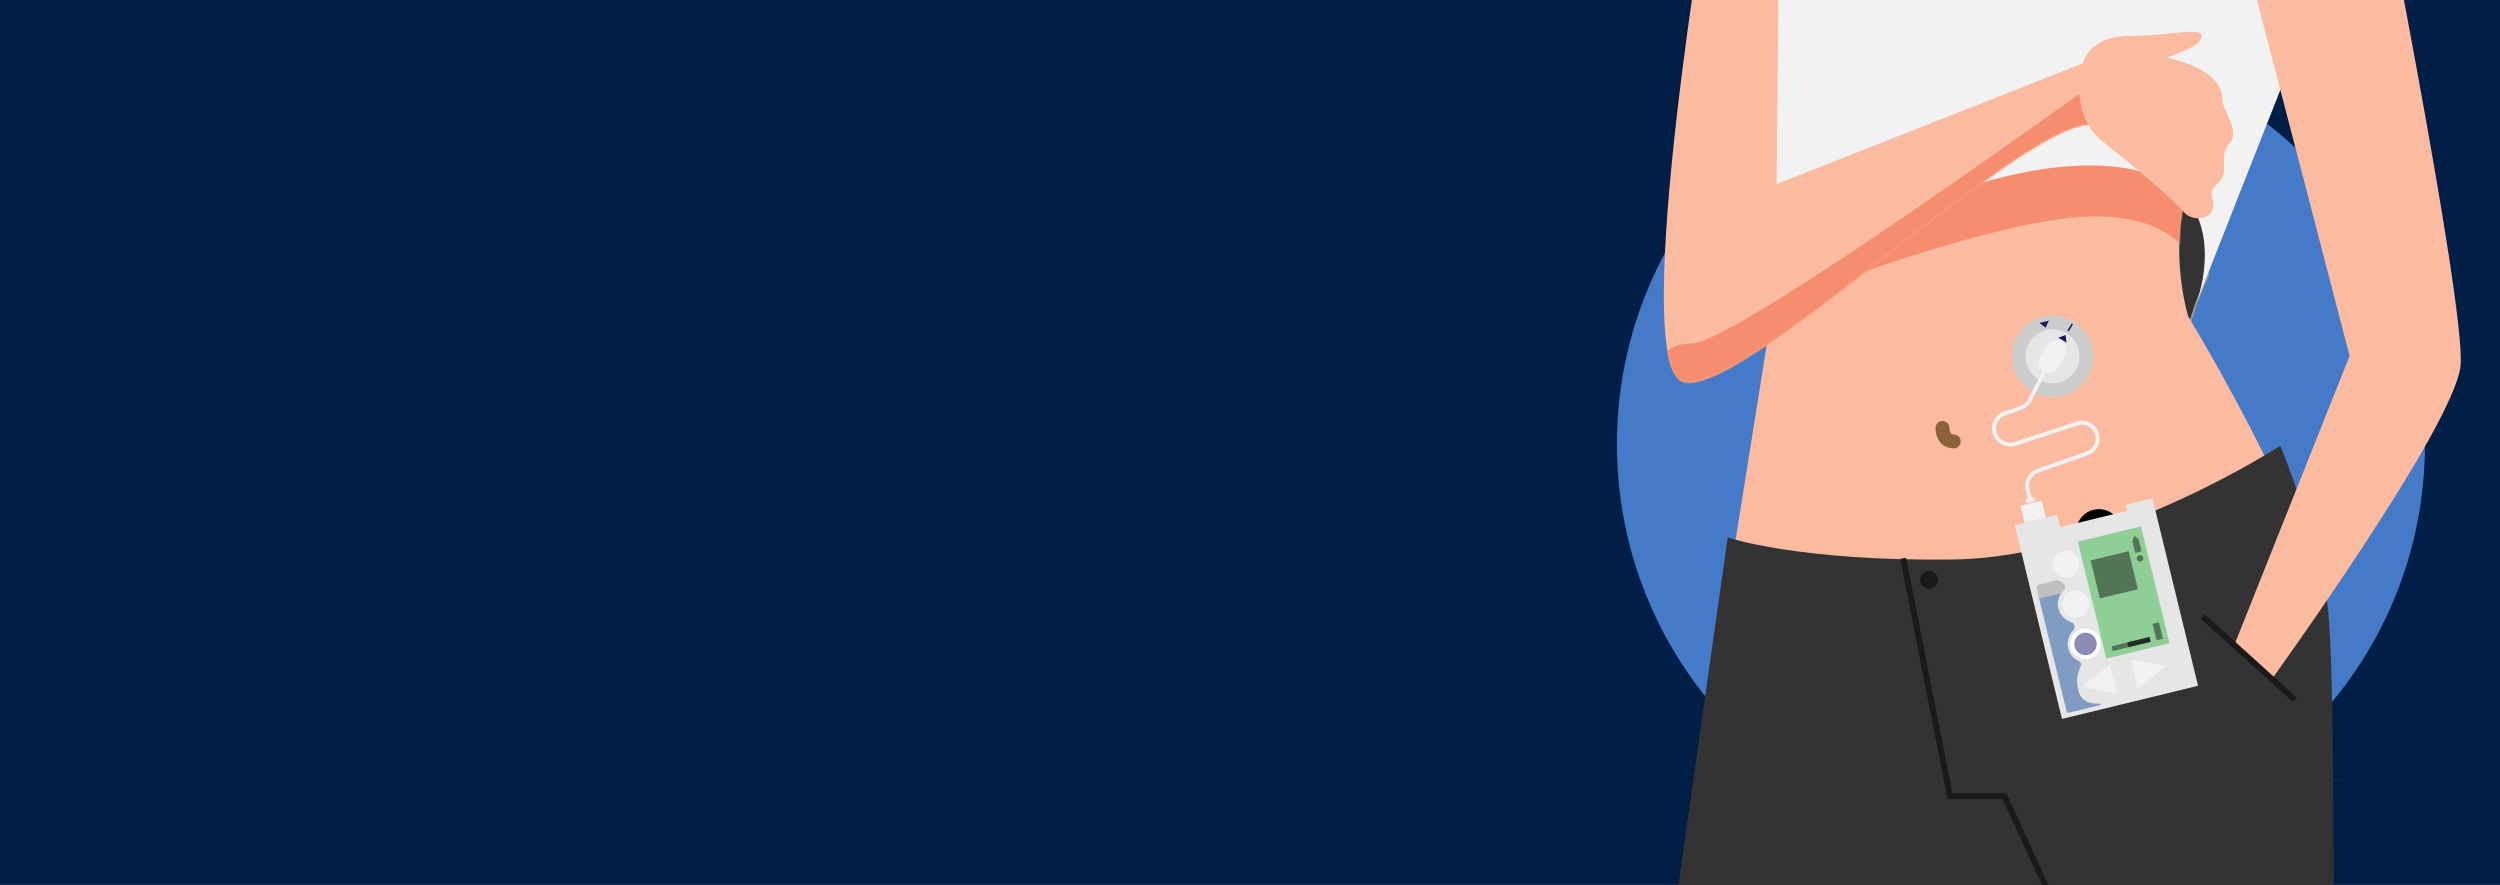 <svg width="1260" height="446" viewBox="0 0 1260 446" fill="none" xmlns="http://www.w3.org/2000/svg">
<rect width="1260" height="446" fill="#001E46"/>
<g clip-path="url(#clip0)">
<path d="M1018.55 427.509C1131.01 427.509 1222.17 336.346 1222.17 223.892C1222.17 111.437 1131.01 20.275 1018.55 20.275C906.098 20.275 814.936 111.437 814.936 223.892C814.936 336.346 906.098 427.509 1018.55 427.509Z" fill="#447AC7"/>
<path d="M1103.48 163.446L1107.02 152.621L1112.64 139.348L1115.82 115.96L1100.31 79.598L915.571 83.326L879.752 152.621C879.752 152.621 917.261 167.37 1010.06 163.446" fill="#333333"/>
<path d="M1103.48 163.446L1107.02 152.621L1112.64 139.348L1115.82 115.96L1100.31 79.598L915.571 83.326L879.752 152.621C879.752 152.621 917.261 167.37 1010.06 163.446" stroke="#999999" stroke-miterlimit="10"/>
<path d="M881.608 38.432C884.579 45.813 891.71 89.753 895.403 113.36C896.94 123.222 896.918 133.265 895.336 143.121L855.486 392.516C855.469 392.626 855.475 392.738 855.506 392.846C855.536 392.953 855.589 393.053 855.662 393.137C855.734 393.222 855.824 393.29 855.926 393.337C856.027 393.383 856.137 393.408 856.249 393.408H1183.22C1183.72 393.408 1139.85 393.898 1139.73 393.408C1139.73 393.408 1177.1 307.329 1153.66 255.665C1130.22 204 1102.87 159.521 1102.87 159.521C1097.27 139.085 1096.86 117.574 1101.69 96.942L1138.93 38.316C1138.96 38.202 1138.96 38.085 1138.93 37.972C1138.91 37.859 1138.85 37.753 1138.78 37.662C1138.71 37.572 1138.62 37.498 1138.51 37.448C1138.41 37.397 1138.29 37.371 1138.18 37.37H882.326C882.2 37.37 882.075 37.4 881.963 37.459C881.851 37.519 881.755 37.605 881.684 37.709C881.613 37.814 881.569 37.935 881.556 38.061C881.543 38.187 881.561 38.314 881.608 38.432Z" fill="#FABBA0"/>
<mask id="mask0" mask-type="alpha" maskUnits="userSpaceOnUse" x="855" y="37" width="329" height="357">
<path d="M881.608 38.432C884.579 45.813 891.71 89.753 895.403 113.36C896.94 123.222 896.918 133.265 895.336 143.121L855.486 392.515C855.469 392.626 855.475 392.738 855.506 392.846C855.536 392.953 855.589 393.053 855.662 393.137C855.734 393.222 855.824 393.29 855.926 393.337C856.027 393.383 856.137 393.408 856.249 393.407H1183.22C1183.72 393.407 1139.85 393.898 1139.73 393.407C1139.73 393.407 1177.1 307.329 1153.66 255.665C1130.22 204 1102.87 159.521 1102.87 159.521C1097.27 139.085 1096.86 117.574 1101.69 96.942L1138.93 38.316C1138.96 38.202 1138.96 38.085 1138.93 37.972C1138.91 37.859 1138.85 37.753 1138.78 37.662C1138.71 37.572 1138.62 37.498 1138.51 37.448C1138.41 37.397 1138.29 37.371 1138.18 37.37H882.326C882.2 37.37 882.075 37.4 881.963 37.459C881.851 37.519 881.755 37.605 881.684 37.709C881.613 37.814 881.569 37.935 881.556 38.061C881.543 38.187 881.561 38.314 881.608 38.432Z" fill="#FABBA0"/>
</mask>
<g mask="url(#mask0)">
<path d="M861.939 166.108C861.939 166.108 998.83 109.083 1055.56 109.083C1112.29 109.083 1108.52 148.295 1108.52 148.295L1131.05 87.862L1113.38 49.635C1113.38 49.635 949.208 46.906 945.391 46.906C941.573 46.906 869.022 95.89 869.022 95.89L861.939 166.108Z" fill="#F58D6E"/>
</g>
<path d="M843.939 460.094L870.766 270.887C870.766 270.887 906.598 283.032 984.674 281.983C1062.75 280.935 1149.29 224.668 1149.29 224.668C1149.29 224.668 1169.91 275.369 1173.29 306.732C1176.67 338.095 1176.16 460.116 1176.16 460.116L843.939 460.094Z" fill="#333333"/>
<path d="M959.19 281.373L982.788 401.248H1010.26L1033.32 451.593" stroke="#1A1A1A" stroke-width="3" stroke-miterlimit="10"/>
<path d="M972.24 296.746C974.747 296.746 976.78 294.713 976.78 292.206C976.78 289.698 974.747 287.666 972.24 287.666C969.732 287.666 967.699 289.698 967.699 292.206C967.699 294.713 969.732 296.746 972.24 296.746Z" fill="#1A1A1A"/>
<path d="M861.11 -20.32L879.753 152.621C879.753 152.621 972.717 83.402 1053.17 83.402C1133.62 83.402 1107.02 152.621 1107.02 152.621L1174.33 -18.233L914.59 -72.698L861.11 -20.32Z" fill="#F2F2F2"/>
<path d="M979.005 215.681C979.005 215.681 978.76 222.46 984.674 222.46" stroke="#8C6239" stroke-width="7" stroke-linecap="round" stroke-linejoin="round"/>
<path d="M1034.49 200.067C1045.8 200.067 1054.96 190.903 1054.96 179.6C1054.96 168.296 1045.8 159.133 1034.49 159.133C1023.19 159.133 1014.03 168.296 1014.03 179.6C1014.03 190.903 1023.19 200.067 1034.49 200.067Z" fill="#CCCCCC"/>
<path d="M1032.61 161.599L1027.89 162.75L1030.98 165.167L1032.61 161.599Z" fill="#1B1464"/>
<path d="M1034.49 193.189C1042 193.189 1048.08 187.105 1048.08 179.599C1048.08 172.094 1042 166.01 1034.49 166.01C1026.99 166.01 1020.9 172.094 1020.9 179.599C1020.9 187.105 1026.99 193.189 1034.49 193.189Z" fill="#E6E6E6"/>
<path d="M1037.41 170.194L1041.5 172.678L1041.04 168.838L1037.41 170.194Z" fill="#1B1464"/>
<path d="M1069.02 265.379C1067.51 259.212 1061.29 255.432 1055.13 256.935C1048.96 258.439 1045.18 264.657 1046.68 270.824L1049.72 283.277C1051.22 289.444 1057.44 293.225 1063.61 291.721C1069.77 290.218 1073.56 284 1072.05 277.833L1069.02 265.379Z" fill="black"/>
<path d="M1044.79 163.44L1044.12 163.032L1041.96 166.588L1042.63 166.996L1044.79 163.44Z" fill="#1B1464"/>
<path d="M1039.24 362.344L1015.44 264.701L1036.87 259.478L1038.39 265.677L1072.14 257.453L1071.4 254.389L1084.81 251.125L1107.83 345.627L1039.24 362.344Z" fill="#E6E6E6"/>
<path d="M1023.66 253.578L1025.76 262.185" stroke="#F2F2F2" stroke-width="11" stroke-miterlimit="10"/>
<path d="M1021.15 253.189L1025.64 252.097" stroke="#F2F2F2" stroke-miterlimit="10"/>
<path d="M1020.91 252.204L1025.4 251.106" stroke="#F2F2F2" stroke-miterlimit="10"/>
<path d="M1081.69 257.613L1042.2 267.238C1040.83 267.574 1039.99 268.961 1040.32 270.337L1060.31 352.32C1060.64 353.696 1062.03 354.539 1063.4 354.204L1102.89 344.579C1104.26 344.243 1105.11 342.856 1104.77 341.48L1084.79 259.498C1084.45 258.121 1083.06 257.278 1081.69 257.613Z" fill="#E6E6E6"/>
<path opacity="0.5" d="M1041.54 291.279L1027.86 294.615C1026.89 294.851 1026.3 295.829 1026.53 296.798L1041.37 357.643C1041.6 358.613 1042.58 359.207 1043.55 358.971L1057.23 355.635C1058.2 355.398 1058.8 354.421 1058.56 353.452L1043.73 292.606C1043.49 291.637 1042.51 291.043 1041.54 291.279Z" fill="#999999"/>
<path opacity="0.5" d="M1044.92 297.518L1027.73 301.709L1041.79 359.4L1058.99 355.209L1044.92 297.518Z" fill="#447AC7"/>
<path d="M1084.66 324.117L1070.83 267.274L1039.79 274.856C1034.92 276.047 1031.59 280.735 1032.38 285.685C1032.65 287.432 1033.4 289.069 1034.54 290.416C1035.69 291.762 1037.18 292.764 1038.86 293.312C1039.29 293.446 1039.67 293.685 1039.97 294.007C1040.28 294.329 1040.49 294.724 1040.6 295.154C1040.71 295.589 1040.71 296.045 1040.6 296.479C1040.48 296.912 1040.26 297.31 1039.95 297.634C1038.8 298.793 1037.97 300.227 1037.53 301.799C1037.09 303.37 1037.06 305.028 1037.44 306.614C1037.83 308.2 1038.61 309.662 1039.71 310.861C1040.82 312.061 1042.21 312.957 1043.76 313.467C1044.19 313.602 1044.58 313.845 1044.89 314.173C1045.2 314.502 1045.41 314.904 1045.52 315.341C1045.63 315.778 1045.62 316.235 1045.5 316.669C1045.38 317.102 1045.15 317.497 1044.83 317.815C1043.59 319.077 1042.73 320.657 1042.34 322.38C1041.94 324.102 1042.04 325.9 1042.6 327.574C1043.01 328.802 1043.67 329.932 1044.54 330.894C1045.4 331.856 1046.46 332.628 1047.64 333.162C1048.12 333.381 1048.5 333.774 1048.69 334.261C1048.89 334.749 1048.9 335.293 1048.71 335.784C1047.56 338.804 1045.91 341.484 1047.52 348.063C1049.46 356.055 1058.22 355.444 1066.76 353.357L1090.38 347.603C1097.1 345.967 1092.97 322.471 1092.97 322.471L1084.66 324.117Z" fill="#E6E6E6"/>
<path d="M1079.05 265.241L1047.21 273.002L1061.57 331.915L1093.41 324.154L1079.05 265.241Z" fill="#8FCF97"/>
<path d="M1041.29 291.162C1045.05 291.162 1048.09 288.119 1048.09 284.365C1048.09 280.611 1045.05 277.568 1041.29 277.568C1037.54 277.568 1034.5 280.611 1034.5 284.365C1034.5 288.119 1037.54 291.162 1041.29 291.162Z" fill="#F2F2F2"/>
<path d="M1046.2 311.277C1049.95 311.277 1052.99 308.234 1052.99 304.48C1052.99 300.726 1049.95 297.683 1046.2 297.683C1042.44 297.683 1039.4 300.726 1039.4 304.48C1039.4 308.234 1042.44 311.277 1046.2 311.277Z" fill="#F2F2F2"/>
<path d="M1051.08 331.213C1054.77 331.213 1057.75 328.228 1057.75 324.545C1057.75 320.863 1054.77 317.877 1051.08 317.877C1047.4 317.877 1044.42 320.863 1044.42 324.545C1044.42 328.228 1047.4 331.213 1051.08 331.213Z" fill="#8B8BB5" stroke="white" stroke-width="2" stroke-miterlimit="10"/>
<path d="M1074 332.444L1077.53 346.925L1091.72 335.793L1074 332.444Z" fill="#F2F2F2"/>
<path d="M1066.97 349.499L1063.44 335.017L1049.24 346.145L1066.97 349.499Z" fill="#F2F2F2"/>
<path opacity="0.5" d="M1090.12 321.917L1088.11 313.646L1084.9 314.428L1086.91 322.7L1090.12 321.917Z" fill="#1A1A1A"/>
<path opacity="0.5" d="M1076.15 278.643L1074.71 272.733L1075.74 269.977L1077.92 271.948L1079.36 277.862L1076.15 278.643Z" fill="#1A1A1A"/>
<path opacity="0.5" d="M1078.53 283.094C1079.45 283.094 1080.19 282.355 1080.19 281.444C1080.19 280.532 1079.45 279.793 1078.53 279.793C1077.62 279.793 1076.88 280.532 1076.88 281.444C1076.88 282.355 1077.62 283.094 1078.53 283.094Z" fill="#1A1A1A"/>
<path opacity="0.5" d="M1077.51 296.94L1072.84 277.784L1053.68 282.454L1058.35 301.61L1077.51 296.94Z" fill="#1A1A1A"/>
<path opacity="0.5" d="M1083.97 323.437L1083.39 321.045L1064.23 325.715L1064.81 328.107L1083.97 323.437Z" fill="#1A1A1A"/>
<path opacity="0.8" d="M1083.97 323.438L1083.39 321.046L1072.16 323.783L1072.74 326.175L1083.97 323.438Z" fill="#1A1A1A"/>
<path d="M1040.83 179.276C1042.33 176.807 1041.54 173.589 1039.08 172.089C1036.61 170.588 1033.39 171.373 1031.89 173.842L1028.21 179.902C1026.7 182.37 1027.49 185.588 1029.96 187.088C1032.42 188.589 1035.64 187.804 1037.14 185.335L1040.83 179.276Z" fill="#F2F2F2"/>
<path d="M1023.15 251.655L1021.92 246.682C1021.45 244.773 1021.71 242.757 1022.64 241.026C1023.58 239.295 1025.12 237.973 1026.97 237.316L1051.95 228.468C1053.91 227.772 1055.53 226.329 1056.44 224.452C1057.35 222.575 1057.48 220.416 1056.81 218.442C1056.14 216.467 1054.71 214.836 1052.85 213.902C1050.98 212.969 1048.83 212.808 1046.84 213.455L1015.85 223.651C1013.78 224.333 1011.52 224.168 1009.56 223.193C1007.61 222.217 1006.12 220.509 1005.42 218.442V218.442C1004.75 216.461 1004.89 214.296 1005.81 212.418C1006.73 210.54 1008.35 209.102 1010.33 208.415L1018.54 205.543C1020.45 204.875 1022.04 203.499 1022.97 201.699L1030.24 187.627" stroke="#F2F2F2" stroke-width="2" stroke-miterlimit="10"/>
<path d="M862.582 -63.872C862.582 -63.872 820.39 181.428 847.864 192.239C875.338 203.05 1017.09 62.886 1053.17 62.797L1064.37 26.158L895.403 92.768L896.928 -65.825L862.582 -63.872Z" fill="#FABBA0"/>
<mask id="mask1" mask-type="alpha" maskUnits="userSpaceOnUse" x="838" y="-66" width="227" height="259">
<path d="M862.582 -63.872C862.582 -63.872 820.39 181.428 847.864 192.239C875.338 203.05 1017.09 62.886 1053.17 62.797L1064.37 26.158L895.403 92.768L896.928 -65.825L862.582 -63.872Z" fill="#FABBA0"/>
</mask>
<g mask="url(#mask1)">
<path d="M834.127 195.674C834.127 195.674 831.183 173.101 852.77 173.101C874.356 173.101 1055.9 41.616 1055.9 41.616C1055.9 41.616 1065.71 71.052 1065.71 72.524C1065.71 73.996 852.279 230.016 852.279 230.016L834.127 195.674Z" fill="#F58D6E"/>
</g>
<path d="M1047.58 45.795C1047.15 43.165 1047.32 40.471 1048.08 37.917C1048.84 35.362 1050.17 33.013 1051.97 31.046C1053.77 29.079 1055.99 27.545 1058.46 26.559C1060.94 25.573 1063.61 25.162 1066.27 25.355C1088.69 26.996 1120.12 32.495 1120.12 50.443C1120.12 55.643 1129.15 65.758 1123.84 72.033C1118.45 78.411 1122.37 82.581 1120.41 88.469C1118.45 94.356 1113.05 92.884 1115.26 100.957C1117.87 110.541 1105.45 112.419 1100.74 107.022C1093.22 98.437 1072.07 81.154 1059.77 71.342C1053.84 66.609 1049.88 59.843 1048.65 52.356L1047.58 45.795Z" fill="#FABBA0"/>
<path d="M1122.37 -58.105L1184.19 179.359L1126.3 324.585L1145.24 341.944C1145.24 341.944 1237.18 214.682 1240.12 184.265C1243.06 153.848 1193.77 -91.965 1193.77 -91.965L1122.37 -58.105Z" fill="#FABBA0"/>
<path d="M1110.15 310.732L1156.62 352.674" stroke="#1A1A1A" stroke-width="3" stroke-miterlimit="10"/>
<path d="M1049.5 33.289C1049.5 33.289 1051.16 18.094 1073.76 18.094C1096.37 18.094 1112.75 12.252 1109.05 20.012C1105.36 27.772 1059.55 38.03 1059.55 38.03L1049.5 33.289Z" fill="#FABBA0"/>
</g>
<defs>
<clipPath id="clip0">
<rect width="446" height="446" fill="white" transform="translate(799)"/>
</clipPath>
</defs>
</svg>
